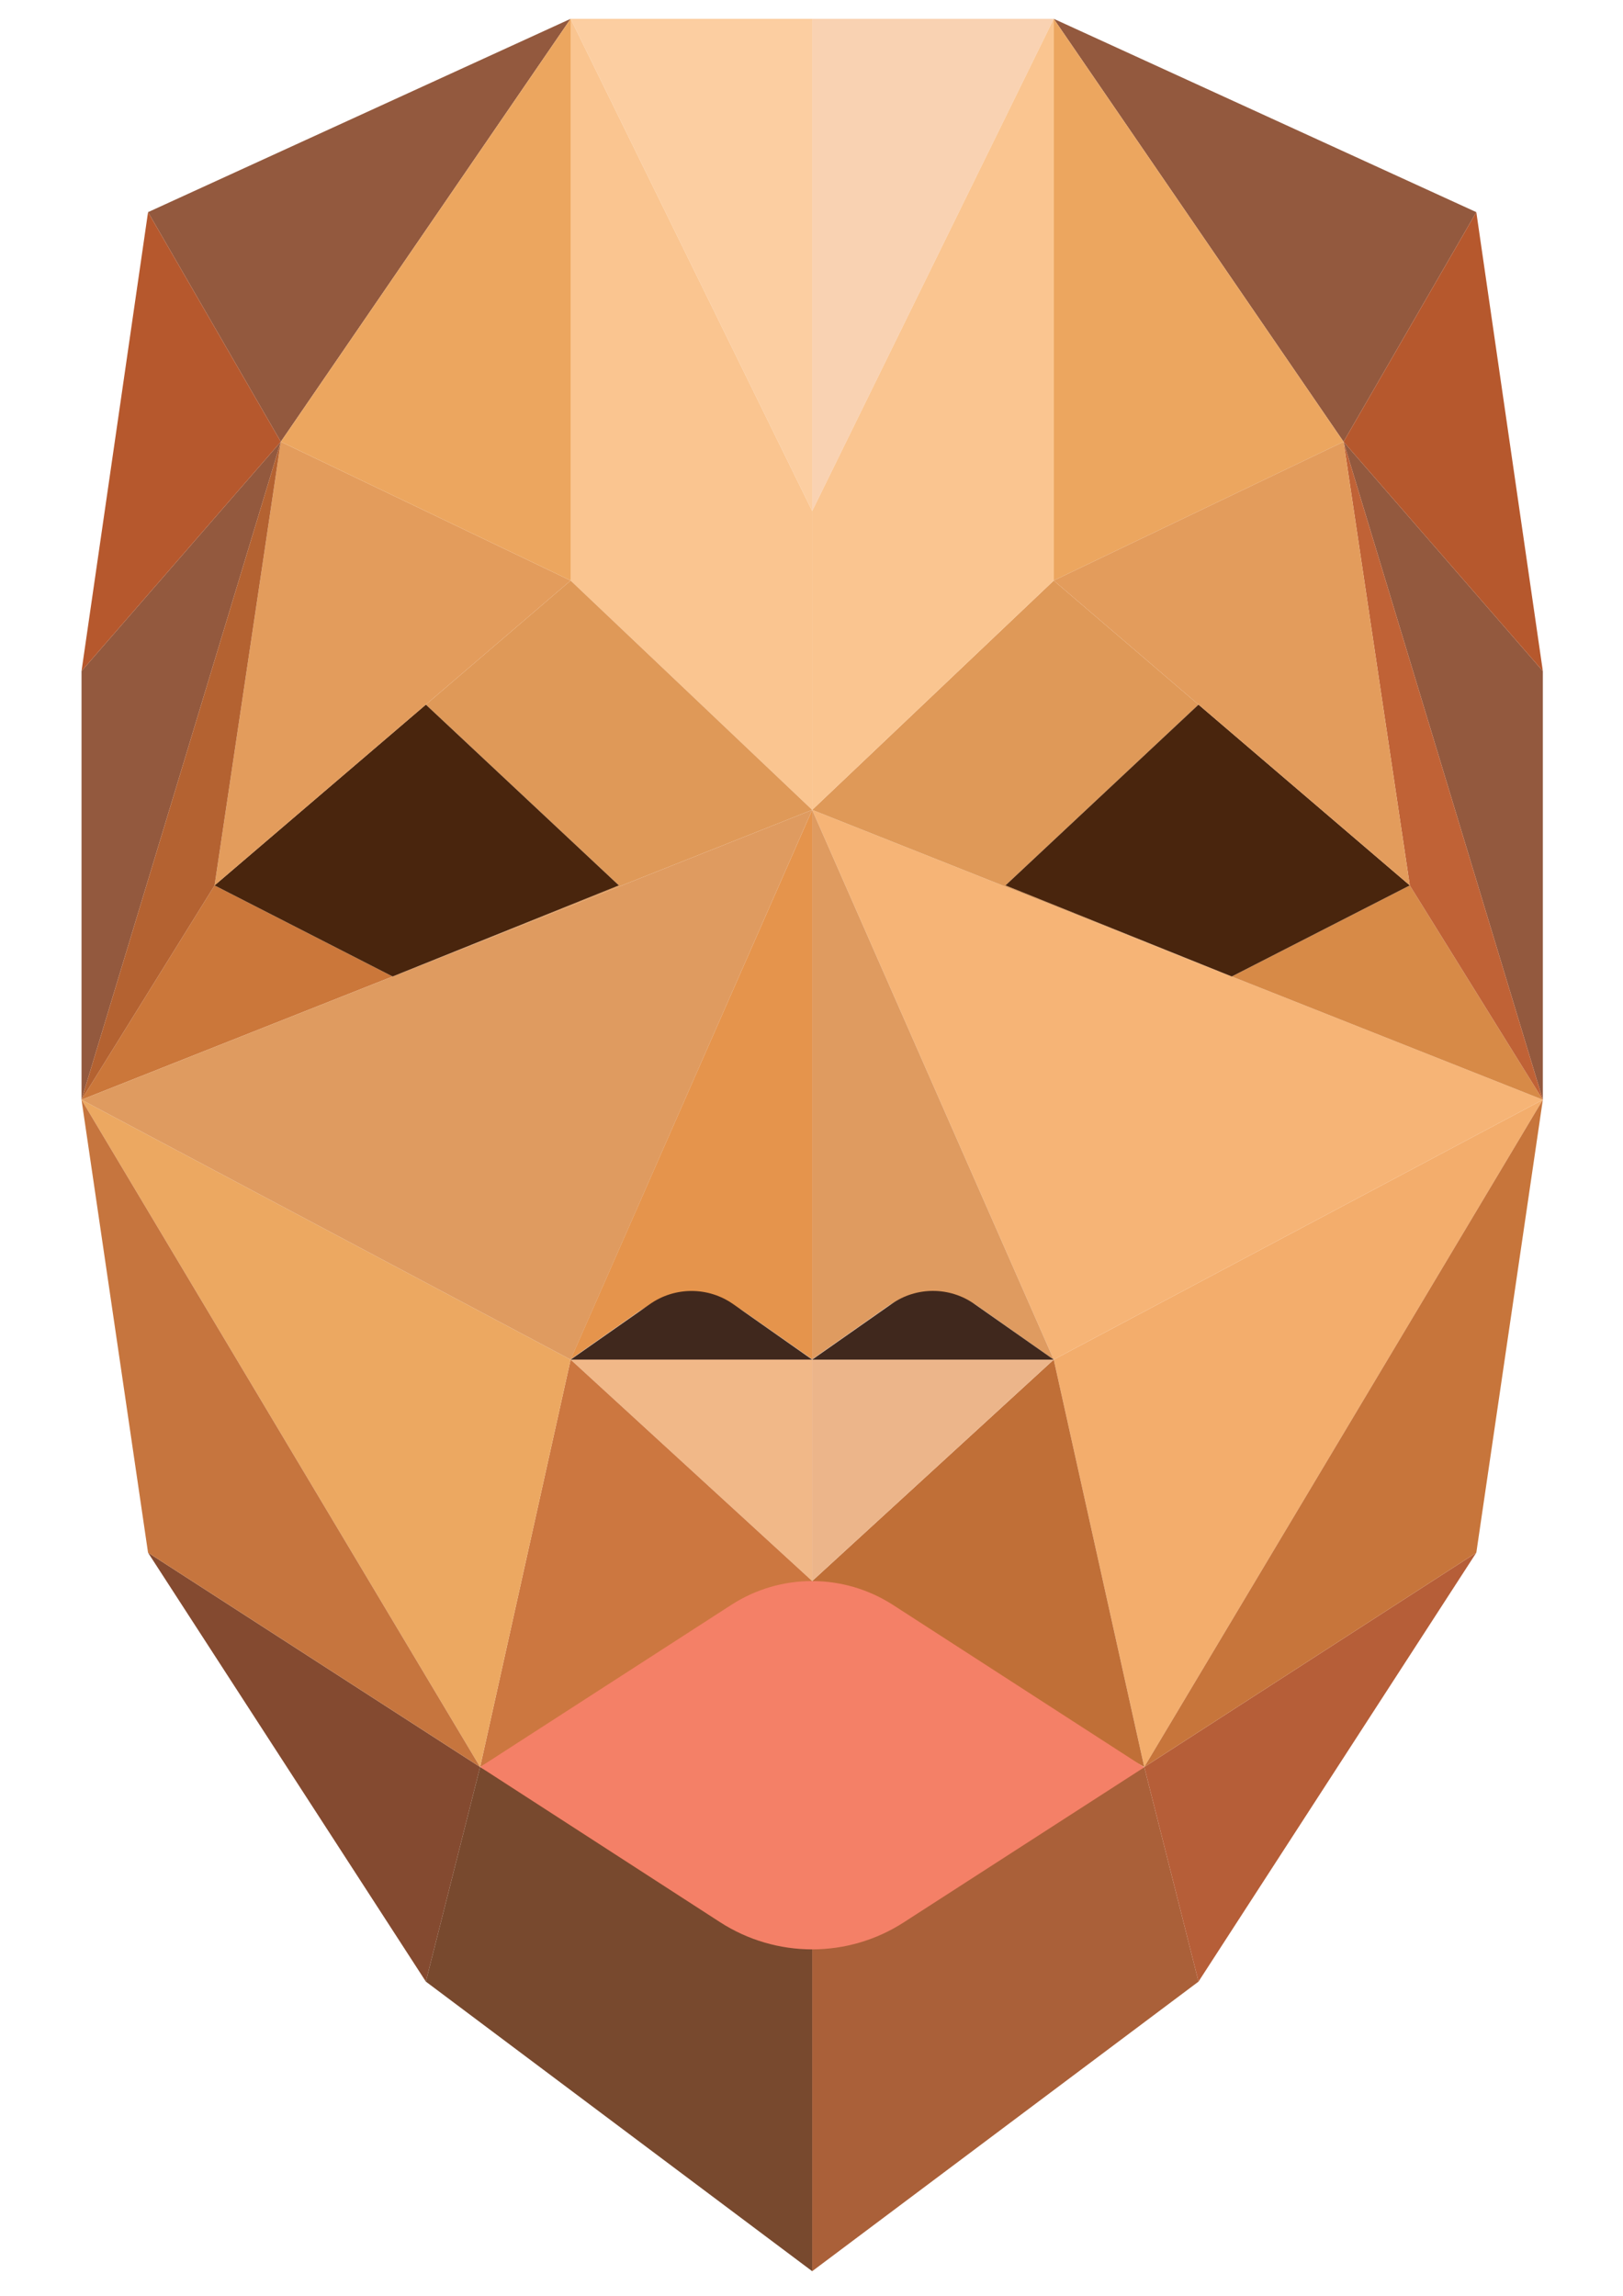 <?xml version="1.0" encoding="utf-8"?>
<!-- Generator: Adobe Illustrator 19.1.0, SVG Export Plug-In . SVG Version: 6.00 Build 0)  -->
<svg version="1.1" id="Calque_1" xmlns="http://www.w3.org/2000/svg" xmlns:xlink="http://www.w3.org/1999/xlink" x="0px" y="0px"
	 viewBox="0 0 595.3 841.9" style="enable-background:new 0 0 595.3 841.9;" xml:space="preserve">
<style type="text/css">
	.st0{fill:#E5944C;}
	.st1{fill:#40281D;}
	.st2{fill:#F1B888;}
	.st3{fill:#CC7740;}
	.st4{fill:#ECA861;}
	.st5{fill:#FCCEA1;}
	.st6{fill:#AA6039;}
	.st7{fill:#FAC590;}
	.st8{fill:#CB773A;}
	.st9{fill:#DF9958;}
	.st10{fill:#DF9B60;}
	.st11{fill:#49250D;}
	.st12{fill:none;}
	.st13{fill:#844A30;}
	.st14{fill:#E39C5C;}
	.st15{fill:#C6753E;}
	.st16{fill:#93593E;}
	.st17{fill:#ECA65F;}
	.st18{fill:#B6582D;}
	.st19{fill:#B46231;}
	.st20{fill:#78492E;}
	.st21{fill:#F3AD6C;}
	.st22{fill:#C06F37;}
	.st23{fill:#F6B476;}
	.st24{fill:#ECB58A;}
	.st25{fill:#B65E38;}
	.st26{fill:#D78A47;}
	.st27{fill:#C06236;}
	.st28{fill:#F9D2B2;}
	.st29{fill:#C7753B;}
	.st30{fill:#F48067;}
</style>
<g>
	<path class="st0" d="M273.2,481.2l24.7,17.3V297l-88.6,201.5l24.7-17.3C245.8,473,261.4,473,273.2,481.2z"/>
	<path class="st1" d="M209.3,498.6h88.6L269,478.3c-9.2-6.5-21.5-6.5-30.7,0L209.3,498.6z"/>
	<polygon class="st2" points="297.9,579.8 297.9,498.6 209.3,498.6 	"/>
	<polygon class="st3" points="176.1,648 297.9,579.8 209.3,498.6 	"/>
	<polygon class="st4" points="29.9,403.3 176.1,648 209.3,498.6 	"/>
	<polygon class="st5" points="297.9,187.4 297.9,6.9 209.3,6.9 	"/>
	<polyline class="st6" points="439.6,726.7 419.7,648 297.9,714.8 297.9,832.9 	"/>
	<polygon class="st7" points="209.3,212.9 297.9,297 297.9,187.4 209.3,6.9 	"/>
	<polygon class="st8" points="78.7,324.7 29.9,403.3 144,358.1 	"/>
	<polygon class="st9" points="156.2,258.4 227,324.7 144,358.1 297.9,297 209.3,212.9 	"/>
	<polygon class="st10" points="144,358.1 144,358.1 29.9,403.3 209.3,498.6 297.9,297 	"/>
	<polygon class="st11" points="144,358.1 144,358.1 227,324.7 156.2,258.4 78.7,324.7 	"/>
	<path class="st12" d="M144,358.1L144,358.1L144,358.1z"/>
	<polygon class="st13" points="156.2,726.7 176.1,648 54.3,569.4 	"/>
	<polygon class="st14" points="78.7,324.7 156.2,258.4 156.2,258.4 156.2,258.4 209.3,212.9 103,162 	"/>
	<polygon class="st15" points="54.3,569.4 176.1,648 29.9,403.3 	"/>
	<polygon class="st16" points="209.3,6.9 54.3,77.8 103,162 	"/>
	<polygon class="st17" points="209.3,212.9 209.3,6.9 103,162 	"/>
	<polygon class="st16" points="29.9,246.1 29.9,403.3 103,162 	"/>
	<polygon class="st18" points="54.3,77.8 29.9,246.1 103,162 	"/>
	<polygon class="st19" points="103,162 29.9,403.3 78.7,324.7 	"/>
	<polygon class="st20" points="297.9,832.9 297.9,714.8 176.1,648 156.2,726.7 	"/>
	<polygon class="st21" points="419.7,648 565.9,403.3 386.5,498.6 	"/>
	<polygon class="st22" points="297.9,579.8 419.7,648 386.5,498.6 	"/>
	<polygon class="st23" points="451.8,358.1 451.8,358.1 297.9,297 386.5,498.6 565.9,403.3 	"/>
	<polygon class="st24" points="297.9,498.6 297.9,579.8 386.5,498.6 	"/>
	<polygon class="st25" points="439.6,726.7 541.5,569.4 419.7,648 	"/>
	<path class="st10" d="M386.5,498.6L297.9,297v201.5l27.8-19.5c9.9-6.9,23-6.9,32.9,0L386.5,498.6z"/>
	<polygon class="st26" points="451.8,358.1 565.9,403.3 517.1,324.7 	"/>
	<polygon class="st16" points="492.8,162 565.9,403.3 565.9,246.1 	"/>
	<polygon class="st27" points="517.1,324.7 565.9,403.3 492.8,162 	"/>
	<path class="st1" d="M327,478.2l-29.1,20.4h88.6l-29.1-20.4C348.3,471.8,336.1,471.8,327,478.2z"/>
	<path class="st12" d="M451.8,358.1L451.8,358.1L451.8,358.1z"/>
	<polygon class="st16" points="541.5,77.8 386.5,6.9 492.8,162 	"/>
	<polygon class="st18" points="565.9,246.1 541.5,77.8 492.8,162 	"/>
	<polygon class="st28" points="297.9,6.9 297.9,187.4 386.5,6.9 	"/>
	<polygon class="st29" points="541.5,569.4 565.9,403.3 419.7,648 	"/>
	<polygon class="st9" points="368.8,324.7 439.6,258.4 386.5,212.9 297.9,297 451.8,358.1 	"/>
	<polygon class="st7" points="386.5,6.9 297.9,187.4 297.9,297 386.5,212.9 	"/>
	<polygon class="st17" points="492.8,162 386.5,6.9 386.5,212.9 	"/>
	<polygon class="st11" points="368.8,324.7 451.8,358.1 451.8,358.1 517.1,324.7 439.6,258.4 	"/>
	<polygon class="st14" points="439.6,258.4 439.6,258.4 439.6,258.4 517.1,324.7 492.8,162 386.5,212.9 	"/>
	<path class="st30" d="M327.6,588.6l92.1,59.5l-88.1,56.8c-20.5,13.3-46.9,13.3-67.5,0l-88-56.9l92.2-59.5
		C286.3,576.9,309.5,576.9,327.6,588.6z"/>
</g>
</svg>
